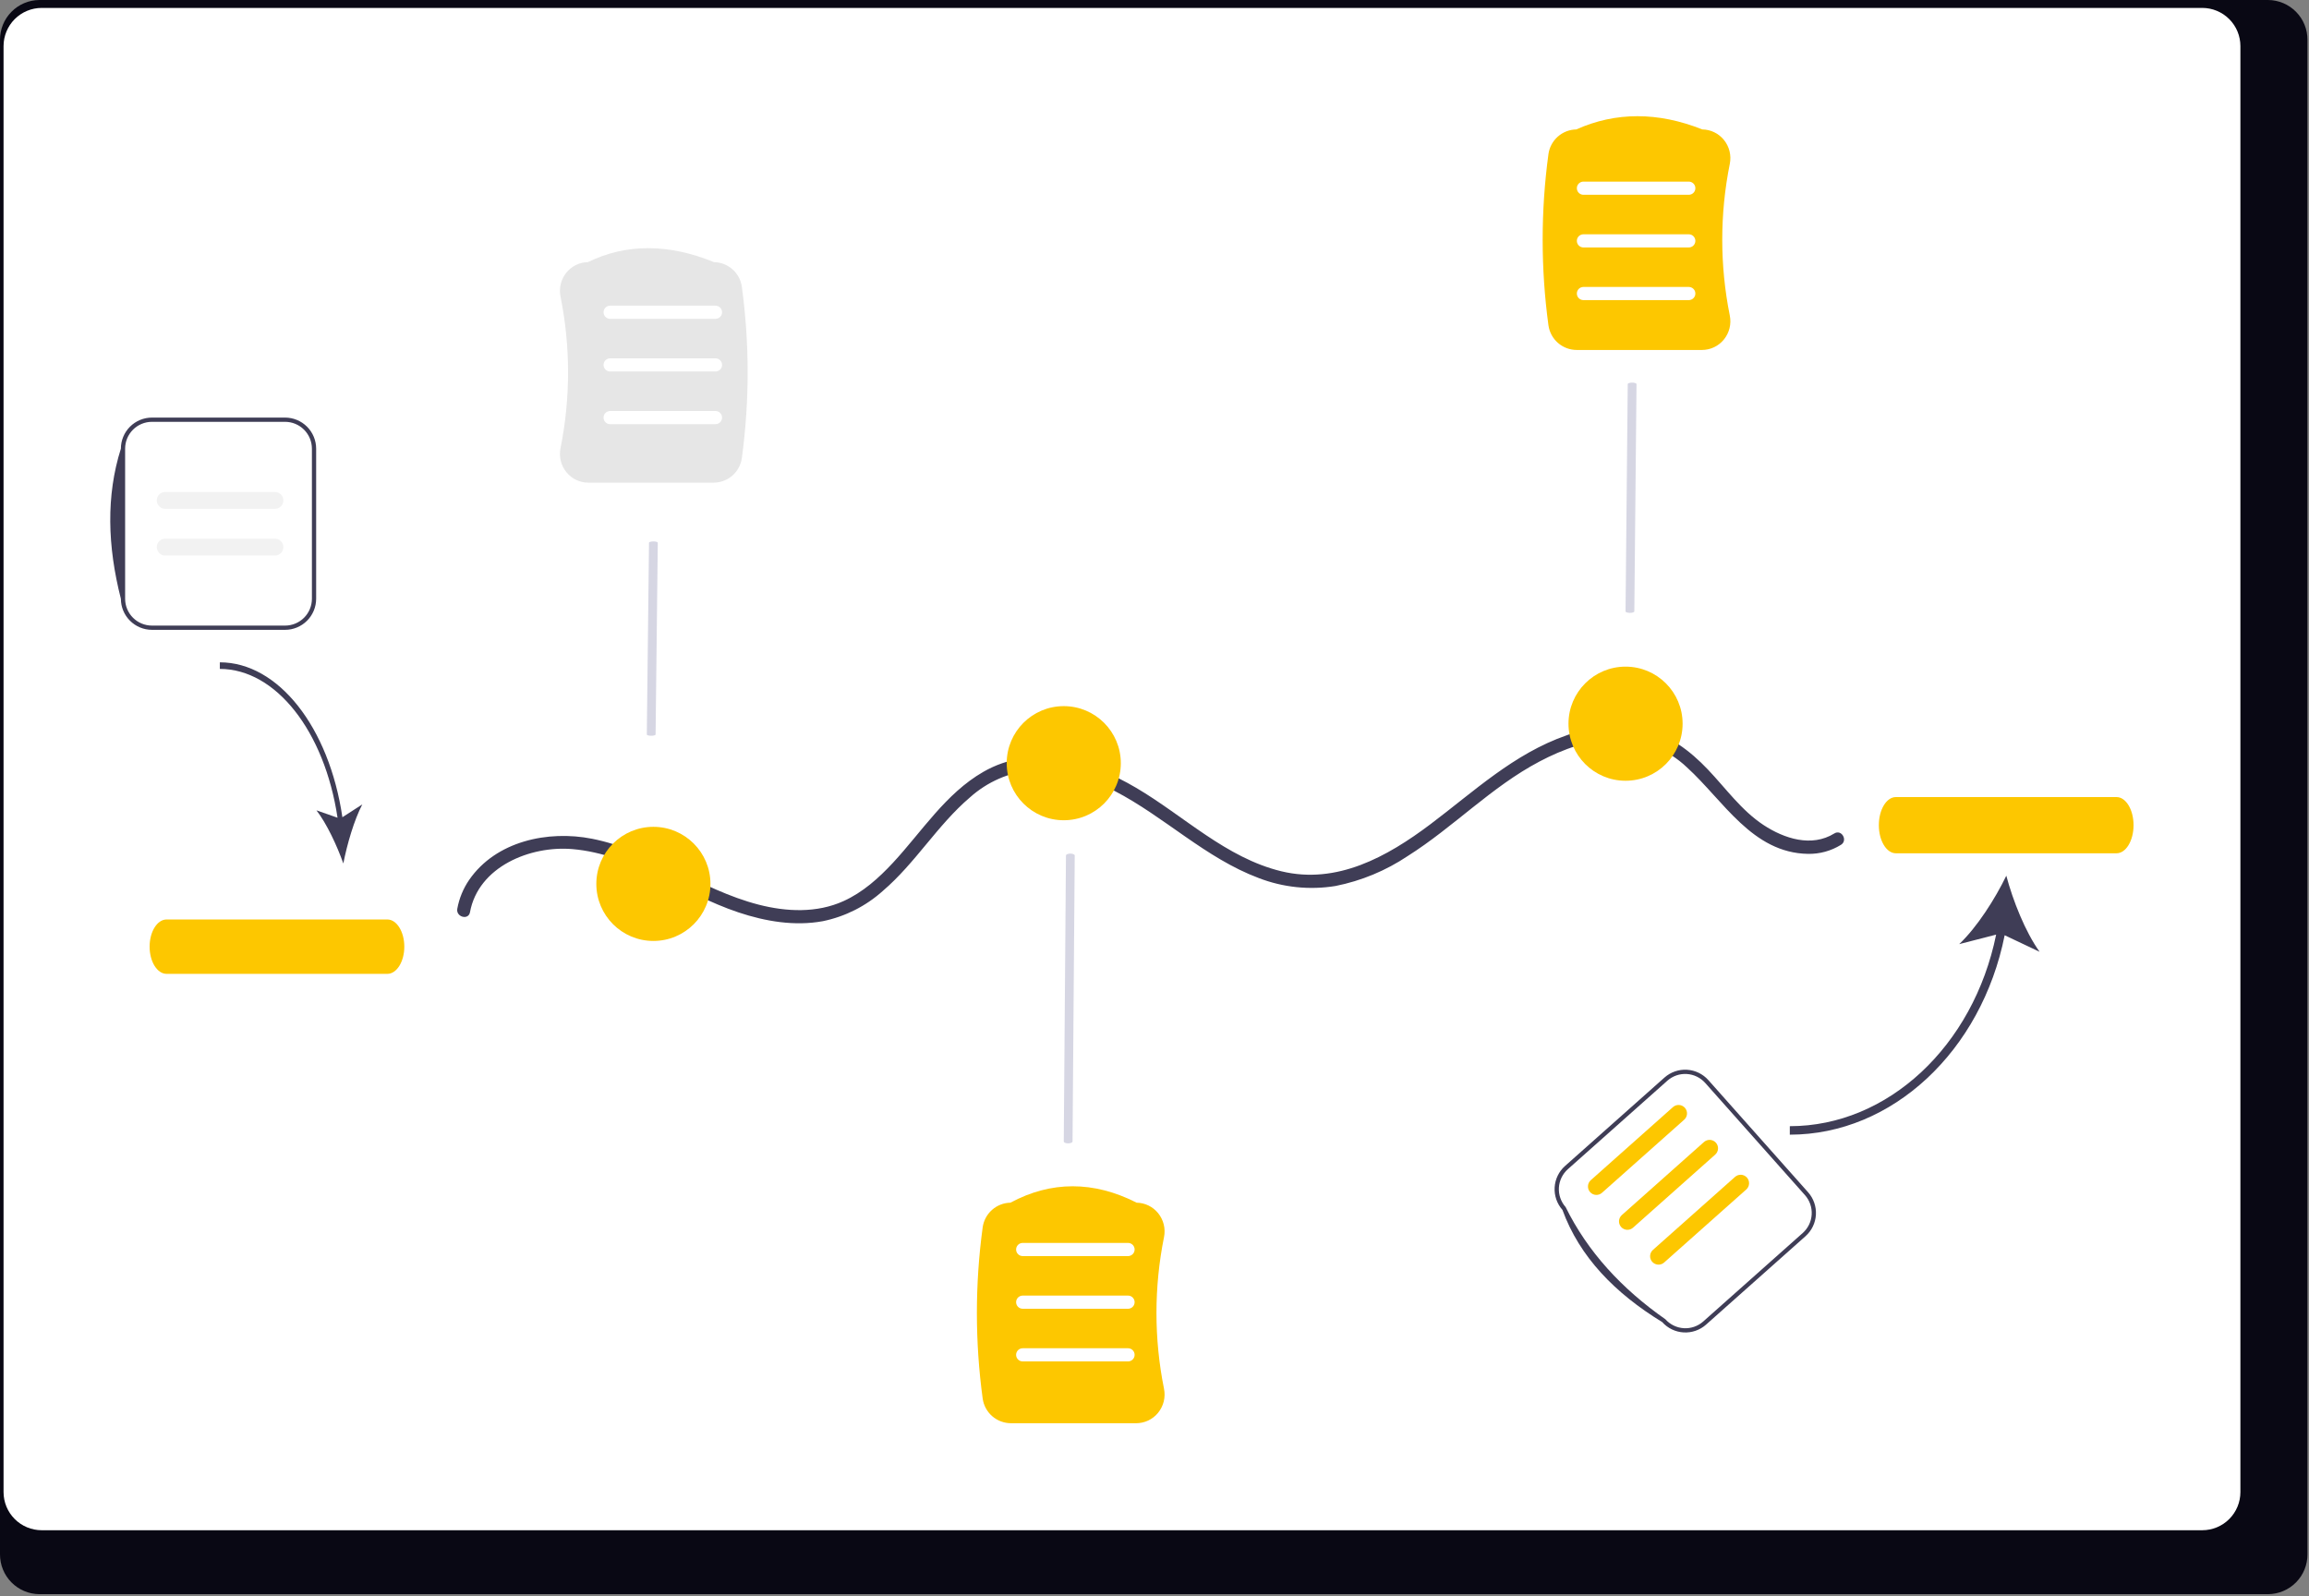 <svg width="800" height="553" viewBox="0 0 800 553" fill="none" xmlns="http://www.w3.org/2000/svg">
<rect x="0" y="0" width="800" height="553" fill="#808080" stroke="none"/>
<g clip-path="url(#clip0_1567_2022)">
<path d="M785.855 0H13.614C9.974 0.035 6.497 1.513 3.945 4.109C1.393 6.705 -0.026 10.208 0.001 13.848V538.508C-0.02 542.144 1.401 545.64 3.953 548.23C6.504 550.82 9.979 552.293 13.614 552.327H785.855C789.491 552.293 792.965 550.82 795.517 548.23C798.068 545.64 799.489 542.144 799.468 538.508V13.848C799.495 10.208 798.077 6.706 795.526 4.11C792.974 1.514 789.497 0.036 785.857 0H785.855Z" fill="#090814"/>
<path d="M763.033 2.743H14.433C10.931 2.75 7.574 4.146 5.099 6.625C2.624 9.104 1.234 12.463 1.233 15.966V516.973C1.238 520.472 2.631 523.827 5.105 526.301C7.58 528.776 10.934 530.168 14.433 530.173H763.033C766.533 530.168 769.887 528.776 772.362 526.301C774.836 523.827 776.228 520.472 776.233 516.973V15.967C776.233 12.465 774.844 9.107 772.371 6.628C769.898 4.149 766.542 2.752 763.04 2.744L763.033 2.743Z" fill="white"/>
<path d="M564.723 212.339H564.718C563.878 212.339 563.2 212.107 563.203 211.823L563.963 133.076C563.963 132.792 564.646 132.563 565.484 132.563H565.489C566.329 132.563 567.007 132.795 567.004 133.079L566.244 211.828C566.241 212.109 565.561 212.339 564.723 212.339Z" fill="#D6D6E3"/>
<path d="M370.082 396.136H370.077C369.237 396.136 368.559 395.836 368.562 395.469L369.322 296.403C369.322 296.037 370.005 295.74 370.843 295.74H370.848C371.688 295.74 372.366 296.04 372.363 296.407L371.603 395.472C371.6 395.84 370.92 396.136 370.082 396.136Z" fill="#D6D6E3"/>
<path d="M225.622 254.916H225.617C224.777 254.916 224.099 254.716 224.101 254.474L224.861 188.026C224.861 187.784 225.544 187.588 226.382 187.587H226.387C227.227 187.587 227.905 187.787 227.902 188.029L227.142 254.477C227.14 254.72 226.46 254.916 225.622 254.916Z" fill="#D6D6E3"/>
<path d="M162.833 316.045C165.761 300.235 183.733 292.945 198.302 294.182C219.117 295.952 236.488 309.656 255.861 316.116C265.223 319.238 275.295 320.952 285.105 319.155C292.839 317.562 300.009 313.942 305.883 308.665C317.147 299.038 324.762 285.909 336.034 276.292C342.062 270.864 349.687 267.535 357.766 266.803C367.712 266.142 377.452 269.513 386.166 274.031C403.485 283.006 417.666 297.287 436.11 304.214C444.58 307.479 453.767 308.429 462.726 306.964C471.668 305.182 480.17 301.653 487.745 296.58C503.628 286.546 516.717 272.622 533.417 263.822C541.629 259.495 550.752 256.185 560.133 256.122C569.199 256.134 577.914 259.623 584.483 265.871C597.131 277.371 607.103 295.517 626.42 295.836C630.449 295.911 634.413 294.823 637.839 292.702C640.331 291.161 638.039 287.213 635.539 288.763C627.665 293.632 618.182 290.563 611.006 285.837C603.363 280.808 597.937 273.121 591.699 266.572C585.499 260.066 578.272 254.586 569.358 252.556C560.452 250.796 551.231 251.567 542.74 254.78C524.493 261.138 510.68 274.224 495.54 285.61C480.615 296.831 463.189 306.539 443.932 301.866C424.758 297.213 410.212 282.693 393.632 272.947C377.601 263.526 357.951 257.509 340.689 267.423C327.645 274.914 319.398 288.143 309.38 298.923C304.437 304.241 298.924 309.183 292.247 312.204C282.969 316.404 272.483 315.912 262.818 313.424C242.658 308.234 225.654 294.66 205.125 290.599C189.887 287.585 171.852 291.383 162.551 304.853C160.494 307.856 159.094 311.258 158.44 314.838C157.908 317.708 162.304 318.938 162.84 316.051L162.833 316.045Z" fill="#3F3D56"/>
<path d="M226.381 326.006C237.299 326.006 246.149 317.156 246.149 306.238C246.149 295.32 237.299 286.47 226.381 286.47C215.464 286.47 206.613 295.32 206.613 306.238C206.613 317.156 215.464 326.006 226.381 326.006Z" fill="#FDC700"/>
<path d="M368.561 284.188C379.479 284.188 388.329 275.338 388.329 264.42C388.329 253.502 379.479 244.652 368.561 244.652C357.643 244.652 348.793 253.502 348.793 264.42C348.793 275.338 357.643 284.188 368.561 284.188Z" fill="#FDC700"/>
<path d="M563.203 270.502C574.12 270.502 582.971 261.652 582.971 250.734C582.971 239.816 574.12 230.966 563.203 230.966C552.285 230.966 543.435 239.816 543.435 250.734C543.435 261.652 552.285 270.502 563.203 270.502Z" fill="#FDC700"/>
<path d="M247.23 167.226H203.87C202.416 167.229 200.979 166.908 199.664 166.286C198.35 165.665 197.19 164.758 196.27 163.632C195.327 162.481 194.652 161.135 194.295 159.691C193.937 158.246 193.906 156.741 194.203 155.283C197.686 137.949 197.686 120.096 194.203 102.762C193.906 101.304 193.937 99.798 194.295 98.354C194.652 96.909 195.327 95.563 196.27 94.412C197.171 93.31 198.302 92.418 199.583 91.797C200.864 91.177 202.265 90.844 203.689 90.821C216.871 84.365 231.57 84.365 247.382 90.821C249.74 90.858 252.008 91.736 253.777 93.297C255.545 94.858 256.699 96.998 257.029 99.334C259.706 119.035 259.706 139.009 257.029 158.71C256.695 161.072 255.52 163.234 253.72 164.798C251.92 166.363 249.615 167.225 247.23 167.226Z" fill="#E6E6E6"/>
<path d="M589.654 121.251H546.294C543.909 121.249 541.605 120.387 539.805 118.823C538.005 117.258 536.829 115.097 536.494 112.736C533.817 93.034 533.817 73.061 536.494 53.359C536.825 51.026 537.977 48.887 539.742 47.327C541.508 45.766 543.772 44.886 546.128 44.845C559.771 38.73 574.462 38.731 589.804 44.845C591.233 44.864 592.64 45.196 593.927 45.816C595.214 46.437 596.35 47.332 597.254 48.438C598.197 49.589 598.872 50.935 599.23 52.379C599.587 53.824 599.618 55.329 599.321 56.787C595.838 74.121 595.838 91.974 599.321 109.308C599.619 110.766 599.587 112.272 599.23 113.716C598.872 115.16 598.197 116.506 597.254 117.657C596.334 118.783 595.175 119.69 593.86 120.311C592.545 120.933 591.109 121.254 589.654 121.251Z" fill="#FDC700"/>
<path d="M585.113 67.486H548.613C548.008 67.486 547.428 67.246 547 66.818C546.572 66.39 546.332 65.81 546.332 65.205C546.332 64.6 546.572 64.02 547 63.592C547.428 63.164 548.008 62.924 548.613 62.924H585.113C585.718 62.924 586.298 63.164 586.726 63.592C587.154 64.02 587.394 64.6 587.394 65.205C587.394 65.81 587.154 66.39 586.726 66.818C586.298 67.246 585.718 67.486 585.113 67.486Z" fill="white"/>
<path d="M585.113 85.734H548.613C548.008 85.734 547.428 85.494 547 85.066C546.572 84.638 546.332 84.058 546.332 83.453C546.332 82.848 546.572 82.268 547 81.84C547.428 81.412 548.008 81.172 548.613 81.172H585.113C585.718 81.172 586.298 81.412 586.726 81.84C587.154 82.268 587.394 82.848 587.394 83.453C587.394 84.058 587.154 84.638 586.726 85.066C586.298 85.494 585.718 85.734 585.113 85.734Z" fill="white"/>
<path d="M585.113 103.982H548.613C548.008 103.982 547.428 103.742 547 103.314C546.572 102.886 546.332 102.306 546.332 101.701C546.332 101.096 546.572 100.516 547 100.088C547.428 99.66 548.008 99.42 548.613 99.42H585.113C585.718 99.42 586.298 99.66 586.726 100.088C587.154 100.516 587.394 101.096 587.394 101.701C587.394 102.306 587.154 102.886 586.726 103.314C586.298 103.742 585.718 103.982 585.113 103.982Z" fill="white"/>
<path d="M247.893 110.467H211.393C210.788 110.467 210.208 110.227 209.78 109.799C209.353 109.371 209.112 108.791 209.112 108.186C209.112 107.581 209.353 107.001 209.78 106.573C210.208 106.145 210.788 105.905 211.393 105.905H247.893C248.498 105.905 249.078 106.145 249.506 106.573C249.934 107.001 250.174 107.581 250.174 108.186C250.174 108.791 249.934 109.371 249.506 109.799C249.078 110.227 248.498 110.467 247.893 110.467Z" fill="white"/>
<path d="M247.893 128.714H211.393C210.788 128.714 210.208 128.474 209.78 128.046C209.353 127.618 209.112 127.038 209.112 126.433C209.112 125.828 209.353 125.248 209.78 124.82C210.208 124.392 210.788 124.152 211.393 124.152H247.893C248.498 124.152 249.078 124.392 249.506 124.82C249.934 125.248 250.174 125.828 250.174 126.433C250.174 127.038 249.934 127.618 249.506 128.046C249.078 128.474 248.498 128.714 247.893 128.714Z" fill="white"/>
<path d="M247.893 146.962H211.393C210.788 146.962 210.208 146.722 209.78 146.294C209.353 145.866 209.112 145.286 209.112 144.681C209.112 144.076 209.353 143.496 209.78 143.068C210.208 142.64 210.788 142.4 211.393 142.4H247.893C248.498 142.4 249.078 142.64 249.506 143.068C249.934 143.496 250.174 144.076 250.174 144.681C250.174 145.286 249.934 145.866 249.506 146.294C249.078 146.722 248.498 146.962 247.893 146.962Z" fill="white"/>
<path d="M393.631 493.097H350.271C347.886 493.095 345.582 492.233 343.782 490.669C341.981 489.104 340.806 486.943 340.471 484.582C337.794 464.881 337.794 444.907 340.471 425.206C340.801 422.878 341.947 420.744 343.706 419.184C345.465 417.624 347.721 416.74 350.071 416.691C364.19 409.109 378.905 409.107 393.813 416.691C395.235 416.715 396.636 417.049 397.916 417.669C399.196 418.289 400.326 419.181 401.226 420.283C402.169 421.434 402.844 422.78 403.201 424.224C403.559 425.669 403.59 427.174 403.293 428.632C399.81 445.966 399.81 463.821 403.293 481.155C403.59 482.613 403.559 484.118 403.201 485.563C402.844 487.007 402.169 488.353 401.226 489.504C400.306 490.629 399.147 491.535 397.834 492.157C396.52 492.778 395.084 493.099 393.631 493.097Z" fill="#FDC700"/>
<path d="M390.832 435.191H354.332C353.727 435.191 353.147 434.951 352.719 434.523C352.291 434.095 352.051 433.515 352.051 432.91C352.051 432.305 352.291 431.725 352.719 431.297C353.147 430.869 353.727 430.629 354.332 430.629H390.832C391.437 430.629 392.017 430.869 392.445 431.297C392.872 431.725 393.113 432.305 393.113 432.91C393.113 433.515 392.872 434.095 392.445 434.523C392.017 434.951 391.437 435.191 390.832 435.191Z" fill="white"/>
<path d="M390.832 453.439H354.332C353.727 453.439 353.147 453.199 352.719 452.771C352.291 452.343 352.051 451.763 352.051 451.158C352.051 450.553 352.291 449.973 352.719 449.545C353.147 449.117 353.727 448.877 354.332 448.877H390.832C391.437 448.877 392.017 449.117 392.445 449.545C392.872 449.973 393.113 450.553 393.113 451.158C393.113 451.763 392.872 452.343 392.445 452.771C392.017 453.199 391.437 453.439 390.832 453.439Z" fill="white"/>
<path d="M390.832 471.686H354.332C353.727 471.686 353.147 471.446 352.719 471.018C352.291 470.59 352.051 470.01 352.051 469.405C352.051 468.8 352.291 468.22 352.719 467.792C353.147 467.364 353.727 467.124 354.332 467.124H390.832C391.437 467.124 392.017 467.364 392.445 467.792C392.872 468.22 393.113 468.8 393.113 469.405C393.113 470.01 392.872 470.59 392.445 471.018C392.017 471.446 391.437 471.686 390.832 471.686Z" fill="white"/>
<path d="M694.559 324.031L706.659 329.765C701.694 322.836 697.416 312.015 695.126 303.405C691.248 311.426 684.997 321.24 678.809 327.105L691.602 323.814C683.719 362.449 654.069 390.185 620.115 390.185V393.127C655.585 393.123 686.51 364.225 694.559 324.031Z" fill="#3F3D56"/>
<path d="M656.847 276.163H733.328C736.572 276.163 739.211 280.53 739.211 285.897C739.211 291.264 736.572 295.631 733.328 295.631H656.847C653.603 295.631 650.964 291.264 650.964 285.897C650.964 280.53 653.603 276.163 656.847 276.163Z" fill="#FDC700"/>
<path d="M625.572 428.289L591.097 458.941C588.962 460.836 586.162 461.806 583.313 461.639C580.463 461.472 577.796 460.181 575.897 458.05C561.569 446.671 549.816 433.85 541.336 419.183C539.441 417.048 538.471 414.248 538.638 411.399C538.805 408.549 540.095 405.882 542.227 403.983L576.698 373.331C578.833 371.436 581.632 370.466 584.482 370.633C587.332 370.8 589.999 372.091 591.898 374.222L626.459 413.089C628.354 415.224 629.324 418.024 629.157 420.873C628.99 423.723 627.699 426.39 625.568 428.289H625.572Z" fill="white"/>
<path d="M625.572 428.289L591.097 458.941C588.962 460.836 586.162 461.806 583.313 461.639C580.463 461.472 577.796 460.181 575.897 458.05C559.551 448.042 547.304 435.531 541.336 419.183C539.441 417.048 538.471 414.248 538.638 411.399C538.805 408.549 540.095 405.882 542.227 403.983L576.698 373.331C578.833 371.436 581.632 370.466 584.482 370.633C587.332 370.8 589.999 372.091 591.898 374.222L626.459 413.089C628.354 415.224 629.324 418.024 629.157 420.873C628.99 423.723 627.699 426.39 625.568 428.289H625.572ZM543.212 405.089C541.371 406.728 540.256 409.03 540.112 411.49C539.967 413.95 540.805 416.367 542.442 418.21C550.087 433.718 561.874 446.498 577.003 457.077C578.642 458.918 580.944 460.032 583.404 460.176C585.864 460.321 588.281 459.482 590.124 457.846L624.597 427.19C626.437 425.551 627.552 423.249 627.696 420.789C627.84 418.328 627.002 415.912 625.366 414.069L590.805 375.202C589.166 373.361 586.864 372.246 584.404 372.102C581.943 371.958 579.527 372.796 577.684 374.432L543.212 405.089Z" fill="#3F3D56"/>
<path d="M594.235 400.064L565.835 425.32C565.549 425.583 565.214 425.785 564.849 425.917C564.484 426.049 564.096 426.106 563.709 426.087C563.321 426.067 562.942 425.971 562.592 425.803C562.242 425.635 561.929 425.399 561.671 425.109C561.414 424.819 561.216 424.481 561.09 424.114C560.965 423.747 560.913 423.359 560.939 422.971C560.965 422.584 561.068 422.206 561.241 421.859C561.415 421.512 561.655 421.203 561.95 420.95L590.35 395.694C590.635 395.432 590.97 395.229 591.335 395.097C591.7 394.965 592.088 394.908 592.475 394.927C592.863 394.947 593.242 395.043 593.592 395.211C593.942 395.379 594.255 395.615 594.513 395.905C594.77 396.195 594.968 396.533 595.094 396.9C595.219 397.267 595.271 397.656 595.245 398.043C595.219 398.43 595.116 398.808 594.943 399.155C594.769 399.502 594.529 399.811 594.235 400.064Z" fill="#FDC700"/>
<path d="M604.989 412.152L576.589 437.408C576.302 437.666 575.968 437.865 575.604 437.993C575.241 438.121 574.855 438.176 574.471 438.154C574.086 438.133 573.709 438.035 573.362 437.868C573.015 437.7 572.704 437.466 572.448 437.178C572.192 436.89 571.995 436.554 571.869 436.189C571.743 435.825 571.691 435.44 571.715 435.055C571.738 434.67 571.838 434.294 572.007 433.948C572.177 433.602 572.413 433.292 572.703 433.038L601.103 407.782C601.389 407.52 601.724 407.317 602.089 407.185C602.454 407.053 602.841 406.996 603.229 407.015C603.616 407.035 603.996 407.131 604.346 407.299C604.695 407.467 605.008 407.703 605.266 407.993C605.524 408.283 605.721 408.621 605.847 408.988C605.973 409.355 606.024 409.744 605.998 410.131C605.972 410.518 605.87 410.896 605.696 411.243C605.523 411.59 605.282 411.899 604.988 412.152H604.989Z" fill="#FDC700"/>
<path d="M583.484 387.972L555.084 413.228C554.798 413.49 554.463 413.693 554.098 413.825C553.733 413.957 553.345 414.014 552.958 413.995C552.57 413.975 552.191 413.879 551.841 413.711C551.491 413.543 551.178 413.307 550.92 413.017C550.663 412.727 550.465 412.389 550.339 412.022C550.214 411.655 550.162 411.266 550.188 410.879C550.214 410.492 550.317 410.114 550.49 409.767C550.664 409.42 550.904 409.111 551.199 408.858L579.599 383.602C579.884 383.34 580.219 383.137 580.584 383.005C580.949 382.873 581.337 382.816 581.724 382.835C582.112 382.855 582.491 382.951 582.841 383.119C583.191 383.287 583.504 383.523 583.762 383.813C584.02 384.103 584.217 384.441 584.343 384.808C584.468 385.175 584.52 385.564 584.494 385.951C584.468 386.338 584.365 386.716 584.192 387.063C584.018 387.41 583.778 387.719 583.484 387.972Z" fill="#FDC700"/>
<path d="M118.629 283.145L125.534 278.691C122.702 284.073 120.261 292.479 118.955 299.168C116.743 292.937 113.177 285.313 109.647 280.759L116.947 283.316C112.447 253.304 95.536 231.758 76.167 231.758V229.473C96.397 229.473 114.038 251.921 118.629 283.145Z" fill="#3F3D56"/>
<path d="M57.719 337.41H134.2C137.444 337.41 140.083 333.183 140.083 327.988C140.083 322.793 137.444 318.566 134.2 318.566H57.719C54.475 318.566 51.836 322.793 51.836 327.988C51.836 333.183 54.473 337.41 57.719 337.41Z" fill="#FDC700"/>
<path d="M52.645 218.218H98.773C101.627 218.215 104.363 217.08 106.381 215.061C108.399 213.043 109.535 210.307 109.538 207.453V155.443C109.535 152.589 108.399 149.853 106.381 147.834C104.363 145.816 101.627 144.681 98.773 144.678H52.645C49.791 144.682 47.056 145.817 45.038 147.836C43.021 149.854 41.886 152.589 41.883 155.443V207.454C41.886 210.307 43.021 213.043 45.039 215.061C47.056 217.079 49.791 218.214 52.645 218.218Z" fill="white"/>
<path d="M52.645 218.218H98.773C101.627 218.215 104.363 217.079 106.381 215.061C108.399 213.043 109.534 210.307 109.537 207.453V155.443C109.534 152.589 108.398 149.853 106.38 147.834C104.362 145.816 101.626 144.681 98.772 144.678H52.645C49.791 144.681 47.055 145.817 45.037 147.834C43.019 149.852 41.884 152.588 41.881 155.442C36.712 171.806 37.237 189.242 41.881 207.453C41.884 210.307 43.019 213.043 45.037 215.061C47.055 217.079 49.791 218.215 52.645 218.218ZM98.773 146.149C101.237 146.151 103.6 147.13 105.343 148.873C107.085 150.615 108.065 152.979 108.067 155.443V207.454C108.065 209.918 107.085 212.281 105.343 214.024C103.6 215.767 101.237 216.746 98.773 216.748H52.645C50.18 216.746 47.817 215.767 46.075 214.024C44.332 212.281 43.352 209.918 43.351 207.454V155.443C43.352 152.979 44.332 150.615 46.075 148.873C47.817 147.13 50.18 146.151 52.645 146.149H98.773Z" fill="#3F3D56"/>
<path d="M57.301 176.3H95.308C96.074 176.286 96.804 175.972 97.341 175.425C97.878 174.878 98.178 174.143 98.178 173.377C98.178 172.61 97.878 171.875 97.341 171.328C96.804 170.781 96.074 170.467 95.308 170.453H57.301C56.913 170.446 56.527 170.516 56.166 170.66C55.805 170.804 55.476 171.018 55.199 171.29C54.922 171.562 54.701 171.887 54.551 172.245C54.401 172.603 54.323 172.988 54.323 173.377C54.323 173.765 54.401 174.15 54.551 174.508C54.701 174.866 54.922 175.191 55.199 175.463C55.476 175.735 55.805 175.95 56.166 176.093C56.527 176.237 56.913 176.307 57.301 176.3Z" fill="#F2F2F2"/>
<path d="M57.301 192.479H95.308C96.074 192.465 96.804 192.151 97.341 191.604C97.878 191.057 98.178 190.322 98.178 189.555C98.178 188.789 97.878 188.054 97.341 187.507C96.804 186.96 96.074 186.646 95.308 186.632H57.301C56.913 186.625 56.527 186.695 56.166 186.839C55.805 186.982 55.476 187.197 55.199 187.469C54.922 187.741 54.701 188.066 54.551 188.424C54.401 188.782 54.323 189.167 54.323 189.555C54.323 189.944 54.401 190.329 54.551 190.687C54.701 191.045 54.922 191.37 55.199 191.642C55.476 191.914 55.805 192.128 56.166 192.272C56.527 192.416 56.913 192.486 57.301 192.479Z" fill="#F2F2F2"/>
</g>
<defs>
<clipPath id="clip0_1567_2022">
<rect width="799.468" height="552.327" fill="white"/>
</clipPath>
</defs>
</svg>
